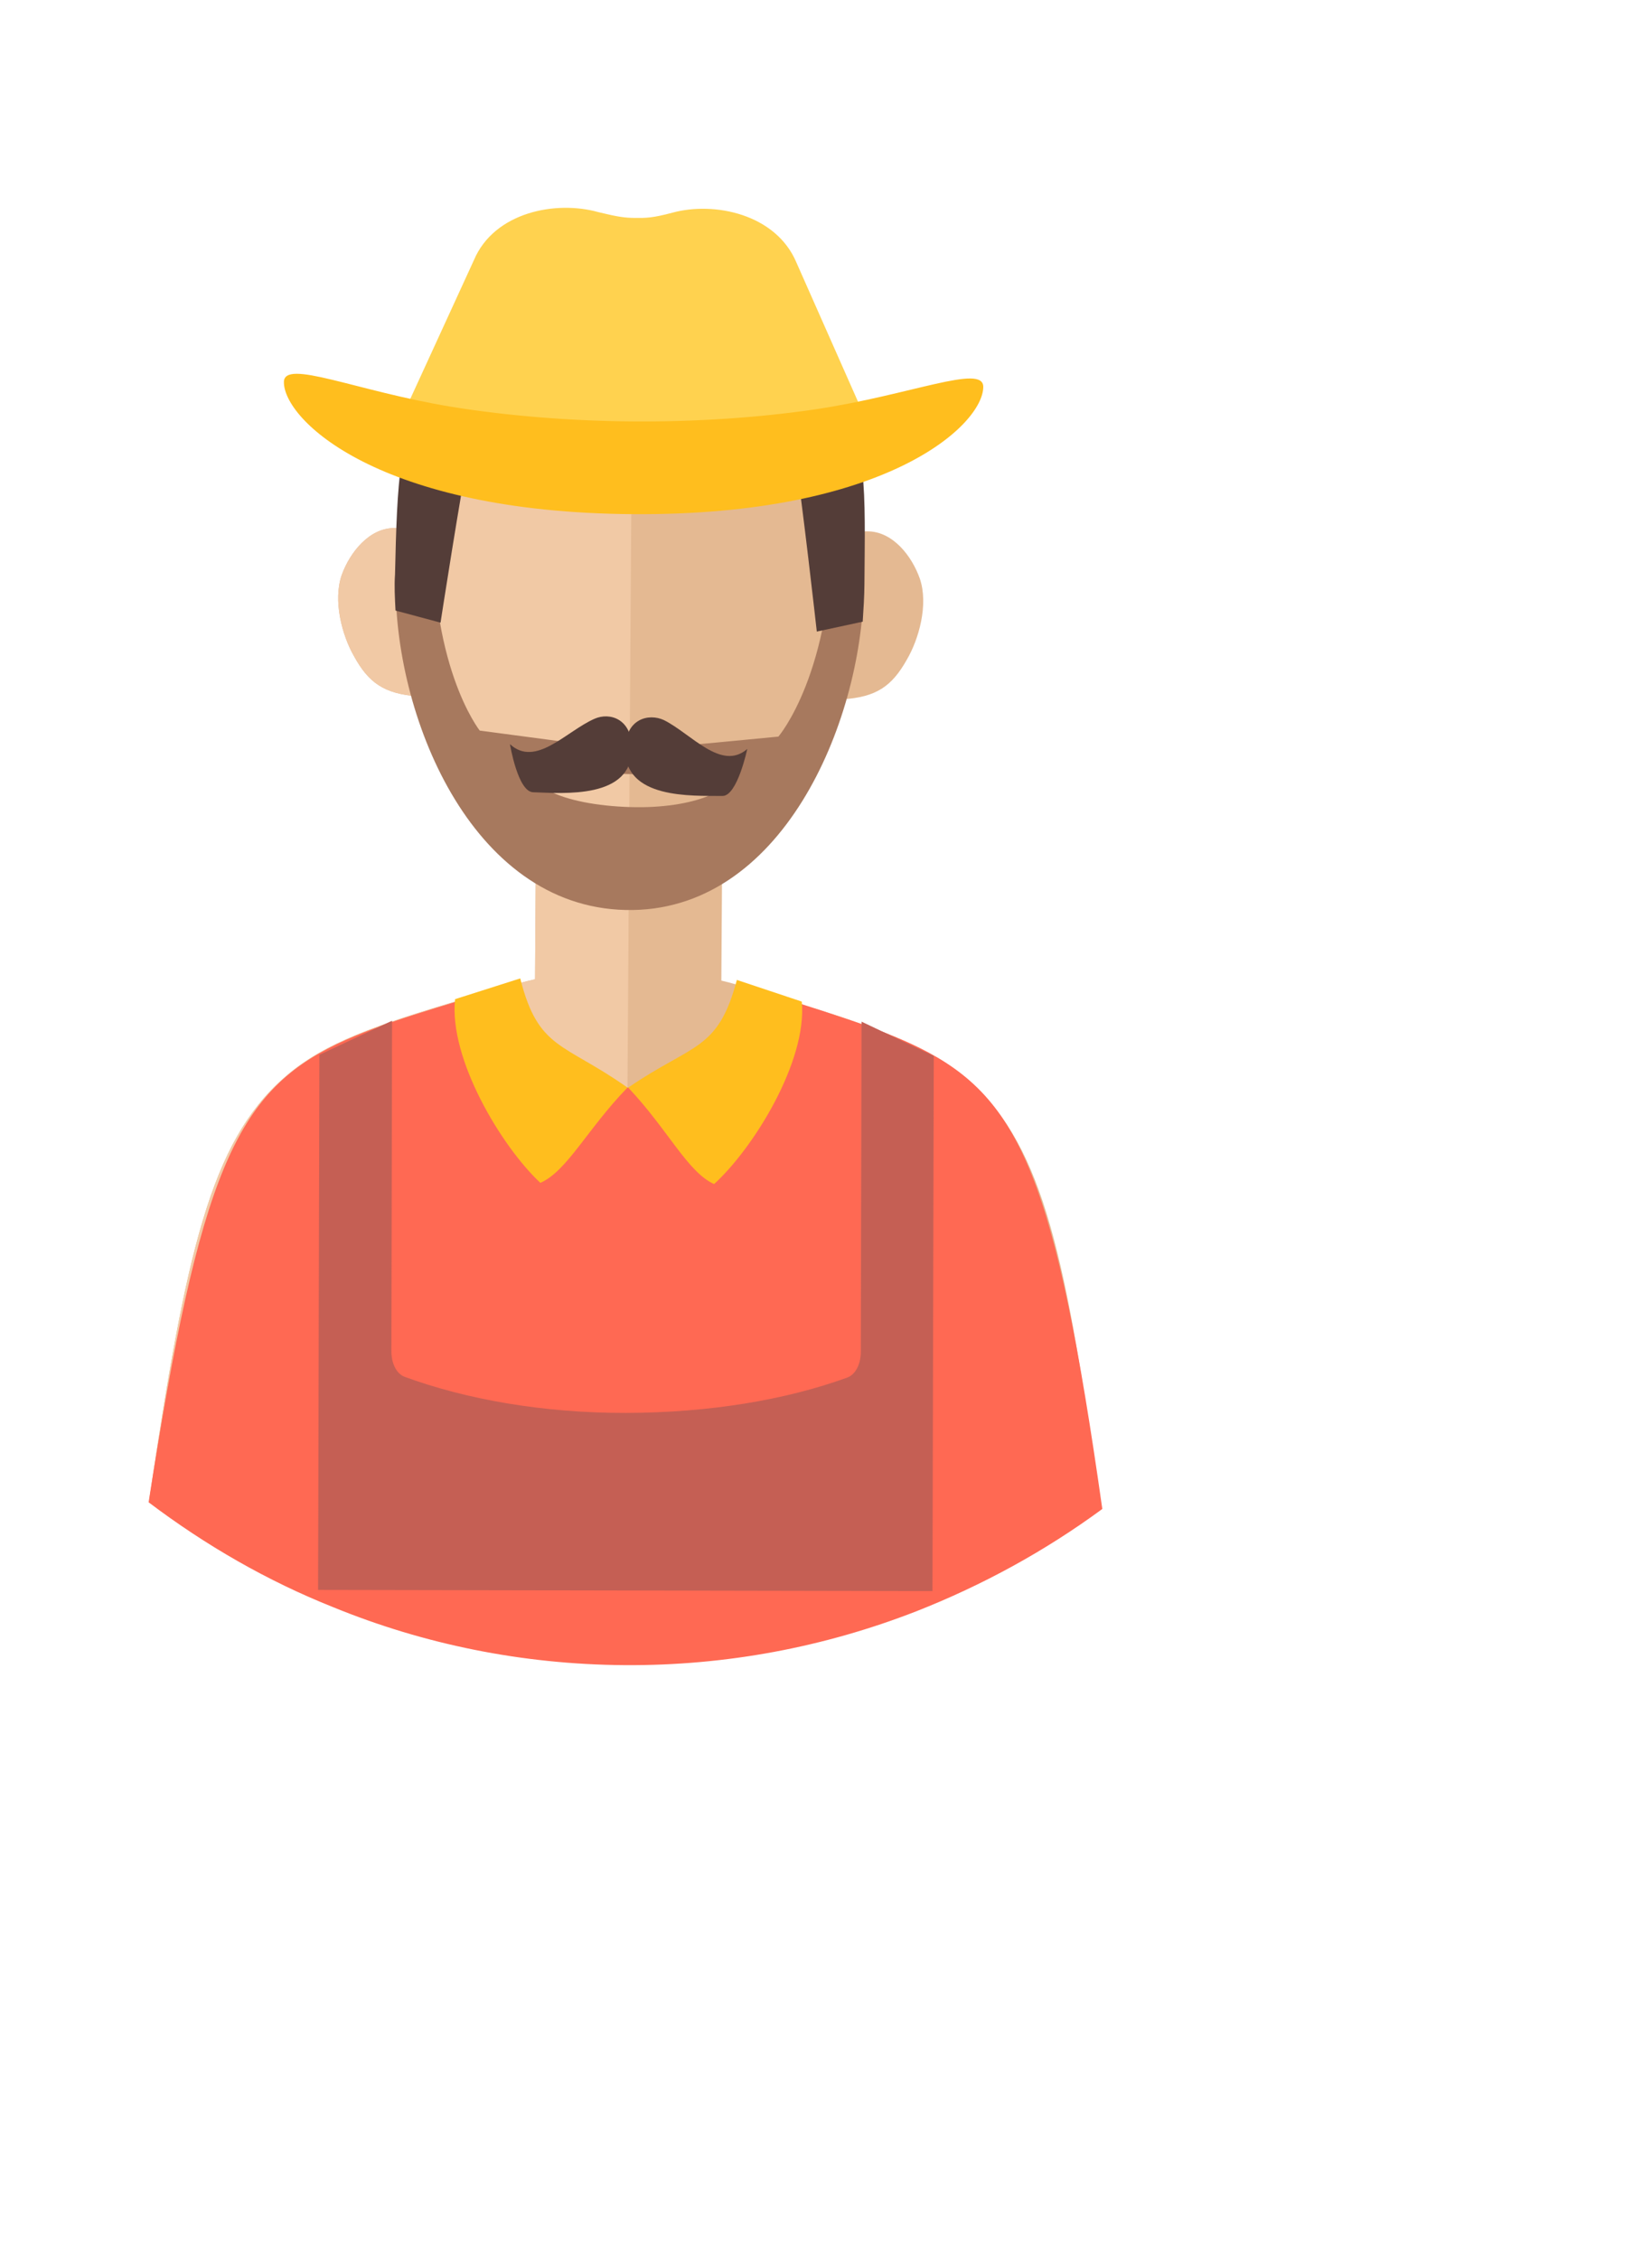 <svg id="svg-persona-farmer"  xmlns="http://www.w3.org/2000/svg" version="1.1" viewBox="0 0 223.456 305.637" stroke-width="0.5" overflow="visible">
  <defs><style></style></defs>
  <g transform="matrix(-1 -.007 -.007 1.063 196.08 -35.125)">
    <svg id="face">
    <path fill="#e4b992" d="M135.9 36.3c23.9 0 46.1 7.5 64.3 20.4-4.7 31.4-8 45.5-17.8 53.7-5.4 4.6-12.8 6.9-23.8 10.1-2.9.8-7.7 2.2-10.1 2.7v13.4c7.8 4.3 13.7 12.5 16.1 22.5 4.6.3 6.7 1.7 8.7 5.1 1.6 2.6 2.9 7 1.7 10.3-1.1 2.9-3.7 6-7.1 6-.9 0-1.7-.2-2.5-.5-2.3 17-14.7 30-29.5 30s-27.2-13-29.5-30c-.8.4-1.6.5-2.5.5-3.4 0-6-3.1-7.1-6-1.2-3.3.1-7.7 1.7-10.3 2-3.4 4.1-4.8 8.7-5.1 2.4-10 8.4-18.2 16.1-22.5v-13.4c-2.4-.5-7.2-1.9-10.1-2.7-11-3.2-18.4-5.5-23.8-10.1-9.8-8.2-13.1-22.3-17.8-53.7 18.1-12.9 40.3-20.4 64.3-20.4Z" transform="matrix(1 0 0 -1 -25.901 281.678)" marker-start="none" marker-end="none"/>
    <path fill="#f1c9a5" d="M135.9 36.3c23.9 0 46.1 7.5 64.3 20.4-4.7 31.4-8 45.5-17.8 53.7-5.4 4.6-12.8 6.9-23.8 10.1-2.9.8-7.7 2.2-10.1 2.7v13.4c7.8 4.3 13.7 12.5 16.1 22.5 4.6.3 6.7 1.7 8.7 5.1 1.6 2.6 2.9 7 1.7 10.3-1.1 2.9-3.7 6-7.1 6-.9 0-1.7-.2-2.5-.5-2.3 17-14.7 30-29.5 30z"  transform="matrix(1 0 0 -1 -25.901 281.678)" marker-start="none" marker-end="none"/>
    </svg>
    <svg id="male-hair">
    <svg id="male-hair-mustache">
    <path fill="#a7795e" d="M105 179.3c1.2 1.5 2.4 3 3.7 4.5v-2.1c-.3-19.2 7.1-27.4 7.1-27.4l9.3-.9c7.3-.7 14.6-.6 21.8.3l9.3 1.1s7.2 8.4 6.4 27.6v2.1s2-2.2 3.8-4.4c.5-1.9 1.3-3.9 1.3-6.2.2-16.9-10.3-41.5-31.4-41.8-21.1-.3-31.7 24-31.9 41-.1 2.2.2 4.3.6 6.2zm37.8-29.8-13.5-.2c-1.8 0-3.4-1.1-4.1-2.6 2.5-1 6.3-1.6 10.6-1.5 4.5.1 8.5.8 11 2-.7 1.4-2.2 2.3-4 2.3z"  transform="matrix(1 0 0 -1 -25.901 281.678)"  marker-start="none" marker-end="none"/>
    <path fill="#543d38" d="M109.699 129.078c0-3.8 3-4.7 5.1-3.8 3.8 1.6 7.9 6.3 11.4 3.3 0 0-1.1 6.1-3.2 6.1-4.1.1-13.3.8-13.3-5.6z" marker-start="none" marker-end="none"/>
    <path fill="#543d38" d="M110.599 129.078c0-3.8-3.1-4.6-5.2-3.7-3.7 1.7-7.8 6.5-11.3 3.6 0 0 1.3 6 3.3 6 4.2 0 13.3.5 13.2-5.9z" marker-start="none" marker-end="none"/>
    </svg>
    <svg id="male-hair-head">
    <path fill="#543d38" d="M110.599 129.078m31.2-17.4-6.1 1.5s-2.6-16.6-4-23.5c3.4.8 6.5 1.7 9.4 2.9.6 4 .7 8.8.8 14.5.1 1.5 0 3-.1 4.6zm-63.2 1 6.2 1.3s2.1-16.7 3.3-23.7c-3.3.9-6.5 1.9-9.3 3.1-.5 4-.4 8.8-.4 14.5 0 1.6.1 3.2.2 4.8zm18-15.6-5.6-7.6c5.8-1.4 12.1-2.2 18.8-2.3 4.1-.1 8 .2 11.8.6-3.6-.3-17.5 2.3-25 9.3z" marker-start="none" marker-end="none"/>
    </svg>
    <svg id="male-hair-hat">
    <path fill="#ffd24f" d="m78.8 86 9.1-19c2.8-6.1 11.1-7.7 16.8-6.2 2.7.7 3.6.7 5 .7s2.3-.1 5-.7c5.8-1.5 14.1.1 16.8 6.2l9.1 19c-20.6 5.9-41.3 5.9-61.8 0Z" marker-start="none" marker-end="none"/>
    <path fill="#ffbe1e" d="M109.8 87.4c-8.5 0-17-.6-24.6-1.7-12.9-1.9-22.7-6-22.7-3 0 4.8 12.9 16.5 47.3 16.5s47.3-11.7 47.3-16.5c0-3-9.8 1.1-22.7 3-7.6 1.1-16.1 1.7-24.6 1.7z" marker-start="none" marker-end="none"/>
    </svg>
    </svg>
    <svg id="male-clothing-shirt">
    <path fill="#ff6953" d="M96.4 43.1c-9 3.4-17.4 7.8-25.1 13.2 6.6 41.8 11.4 52.2 25.1 58.5 5.9 2.7 13.5 4.7 23.7 7.7 1.4-7.4 7.9-13 15.7-13 7.8 0 14.3 5.6 15.7 13 10.2-3 17.8-5 23.7-7.7 13.7-6.3 18.5-16.7 25.1-58.5-7.7-5.4-16.1-9.9-25.1-13.2-12.2-4.6-25.5-7.1-39.4-7.1-13.8 0-27.1 2.5-39.4 7.1Z" transform="matrix(1 0 0 -1 -25.901 281.678)" marker-start="none" marker-end="none"/>
    <path fill="#ffbe1e" d="M95.299 158.378c2.5 9.1 5.9 8.1 14.6 13.8-5.4 5.3-8.1 10.7-11.7 12.2-5.3-4.6-12.5-15.7-11.7-23.3zm29.3 0c-2.5 9.1-5.9 8.1-14.6 13.8 5.4 5.3 8.1 10.7 11.7 12.2 5.3-4.6 12.5-15.7 11.7-23.3z" marker-start="none" marker-end="none"/>
    <path fill="#c55f54" d="m94.5 113.8 9.8 4.3-.2-42c0-1.6.7-2.9 1.8-3.3 8.3-2.9 18.6-4.6 29.9-4.7 11.3-.1 21.7 1.6 30 4.4 1.1.4 1.8 1.7 1.8 3.3l.2 42 9.8-4.4-.3-68.1-83.1.4z" transform="matrix(1 0 0 -1 -25.901 281.678)" marker-start="none" marker-end="none"/>
    </svg> 
  </g>
 </svg>